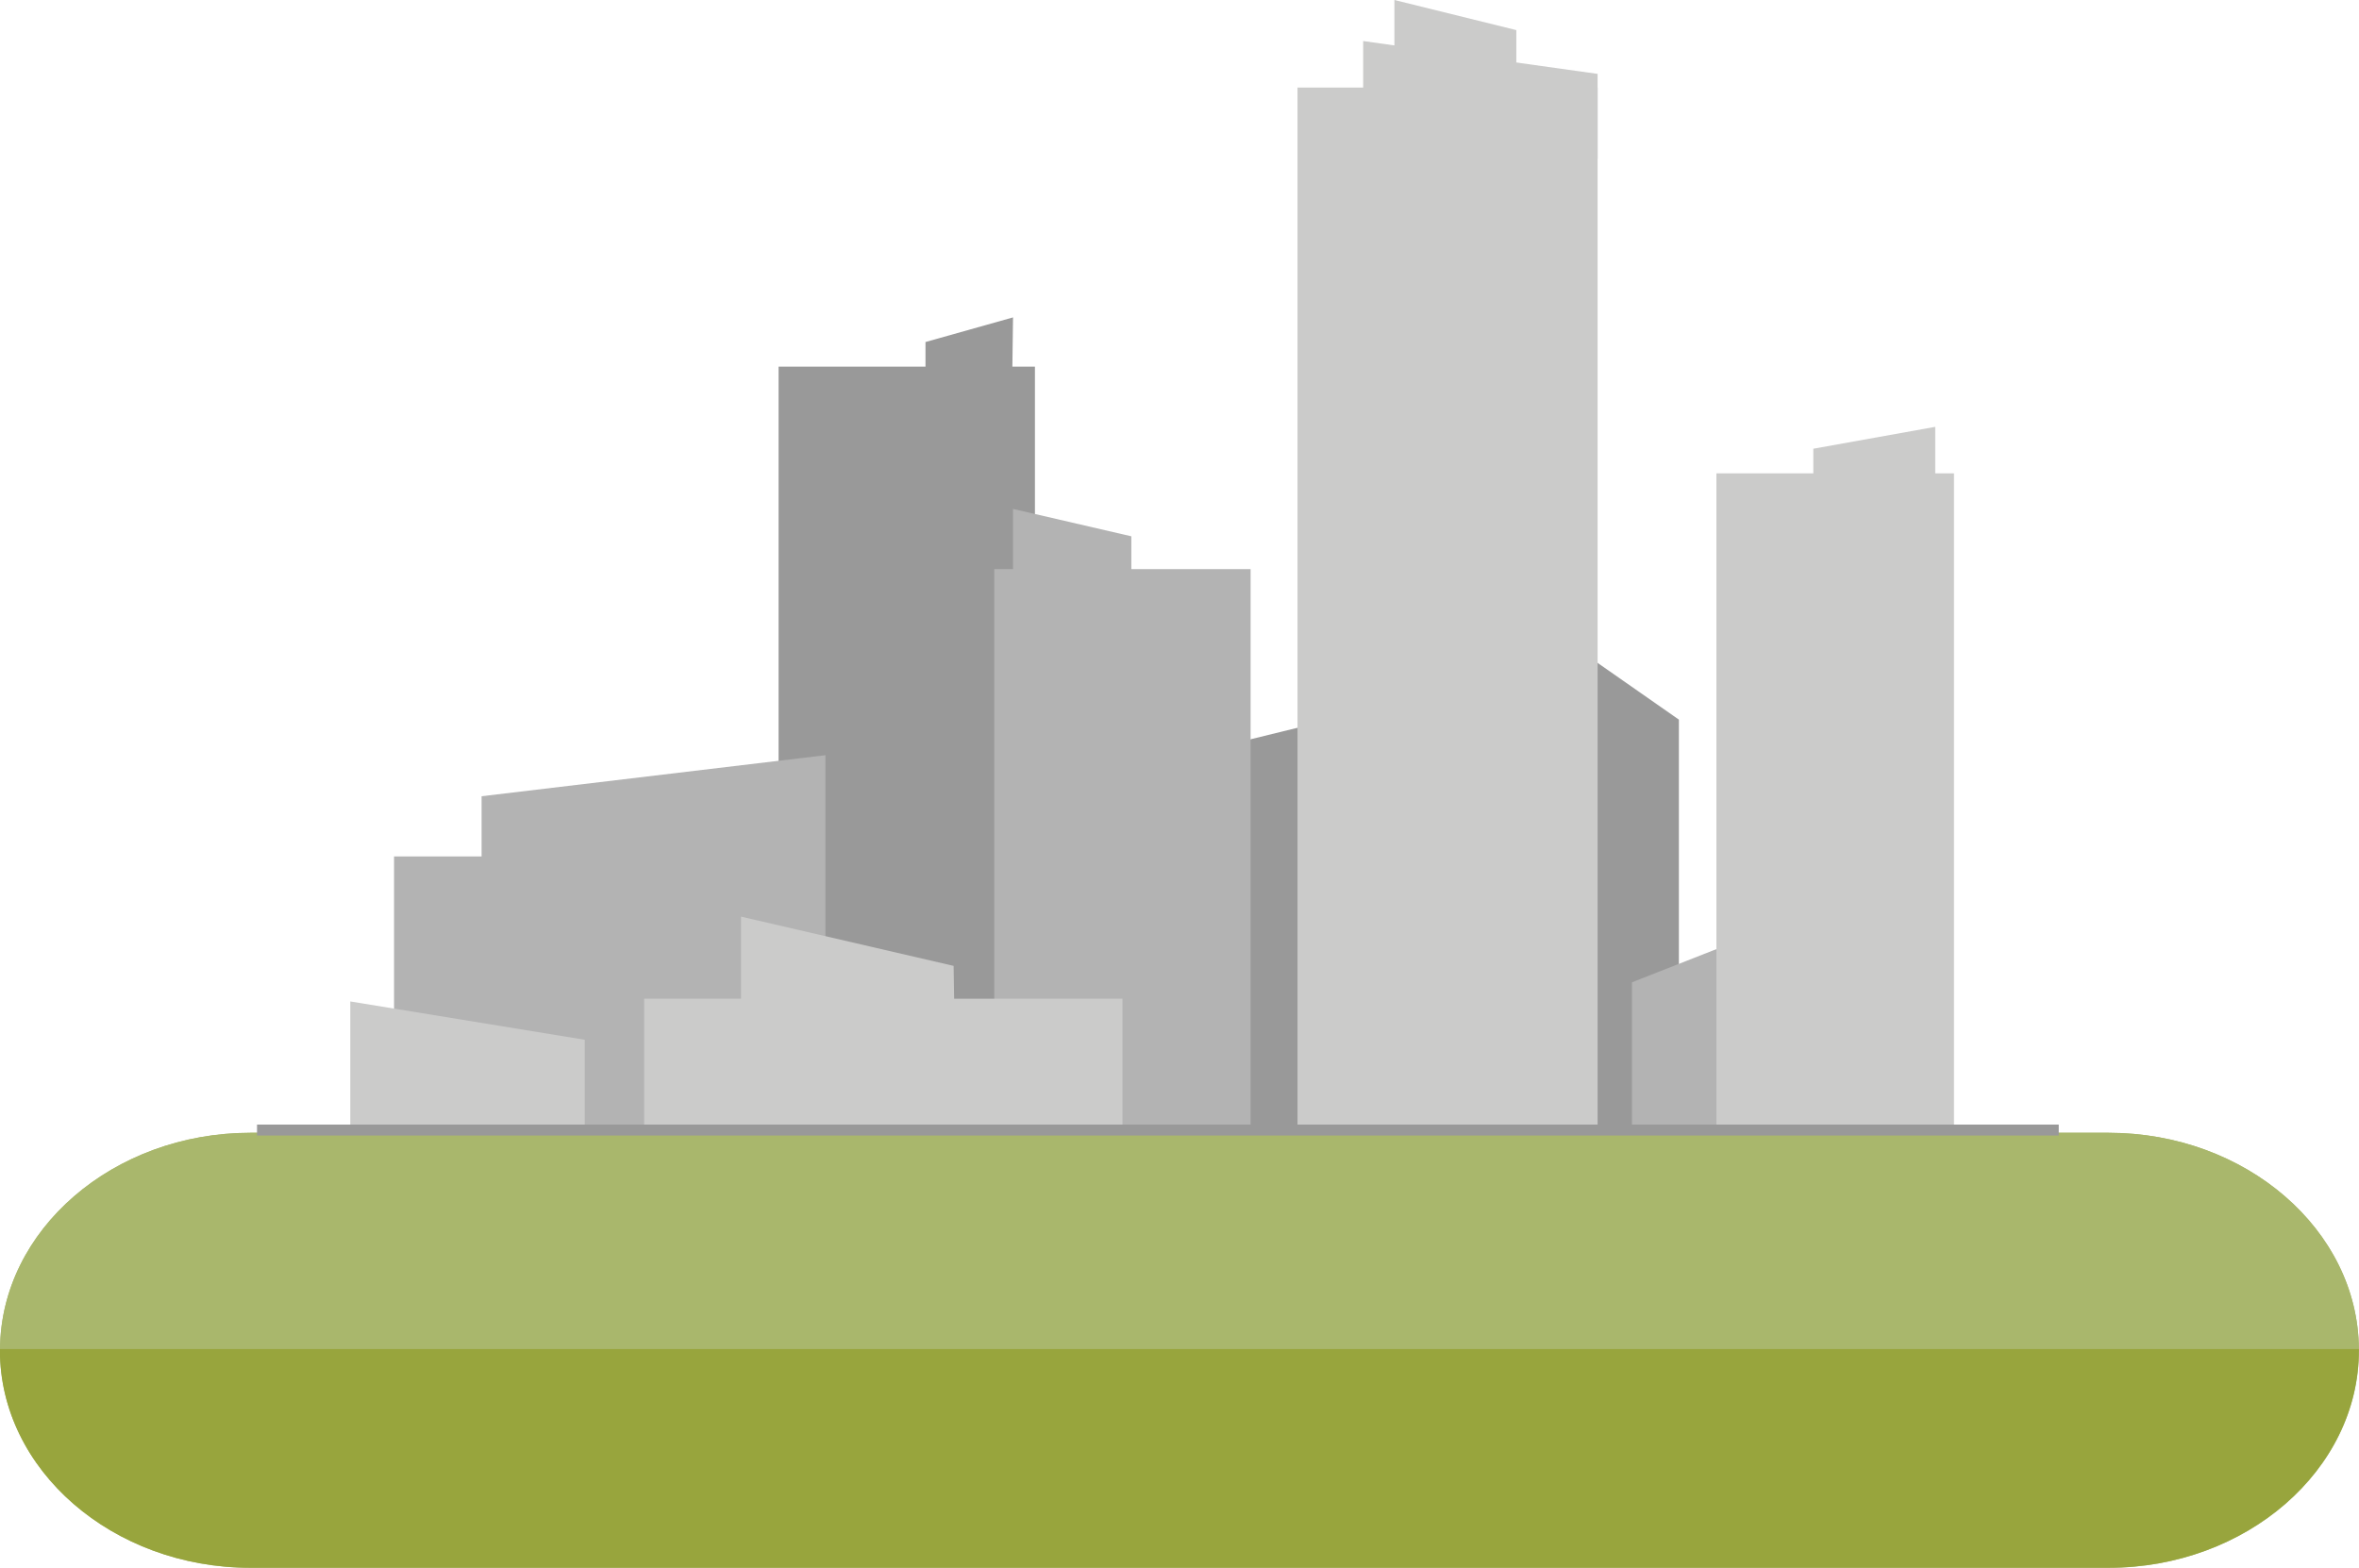 <svg id="city_expanded" xmlns="http://www.w3.org/2000/svg" viewBox="0 0 862 573"><defs><style>.cls-1{fill:#999;}.cls-2{fill:#b3b3b3;}.cls-3{fill:#cbcbca;}.cls-4{fill:#a9b76c;}.cls-5{fill:#98a53d;}</style></defs><rect class="cls-1" x="284.5" y="134" width="93.67" height="299"/><polygon class="cls-1" points="613.48 433 519.81 433 523.24 200 613.48 263 613.48 433"/><polygon class="cls-2" points="708.29 446 596.34 446 596.34 359 708.29 315 708.29 446"/><rect class="cls-3" x="627.19" y="173" width="86.81" height="269"/><polygon class="cls-2" points="301.63 462 175.98 462 175.98 291 301.63 276 301.63 462"/><polygon class="cls-1" points="510.67 437 417 437 417 280 510.67 257 510.67 437"/><rect class="cls-2" x="363.31" y="208" width="93.67" height="260"/><rect class="cls-3" x="474.12" y="32" width="109.66" height="397"/><rect class="cls-2" x="143.99" y="313" width="125.65" height="129"/><rect class="cls-3" x="235.38" y="365" width="174.77" height="103"/><polygon class="cls-3" points="348.87 379.5 270.79 379.5 270.79 335 348.46 353 348.87 379.5"/><polygon class="cls-1" points="369.68 153.1 338.18 153.1 338.18 125 370.17 116 369.68 153.1"/><polygon class="cls-3" points="583.78 58 498.11 58 498.11 15 583.78 27 583.78 58"/><polygon class="cls-3" points="554.08 43 509.53 43 509.53 0 554.08 11 554.08 43"/><polygon class="cls-2" points="413.4 212.47 370.17 212.47 370.17 186 413.4 196 413.4 212.47"/><polygon class="cls-3" points="707.15 206 662.6 206 662.6 164 707.15 156 707.15 206"/><polygon class="cls-3" points="213.67 422 128 422 128 366 213.67 380 213.67 422"/><path class="cls-4" d="M993,983.54c-.32-43.49-41.35-79-91.48-79h-679c-50.13,0-91.17,35.51-91.48,79,0,.17,0,.33,0,.5h0c0,43.73,41.17,79.5,91.5,79.5h679c50.32,0,91.49-35.77,91.49-79.5h0C993,983.87,993,983.71,993,983.54Z" transform="translate(-131.04 -490.54)"/><path class="cls-5" d="M131,984h0c0,43.73,41.17,79.5,91.5,79.5h679c50.32,0,91.49-35.77,91.49-79.5h0c0-.17,0-.33,0-.5h-862C131.06,983.71,131,983.87,131,984Z" transform="translate(-131.04 -490.54)"/><path class="cls-4" d="M901.55,904.54h-679c-50.13,0-91.17,35.51-91.48,79H993C992.71,940.05,951.68,904.54,901.55,904.54Z" transform="translate(-131.04 -490.54)"/><rect class="cls-1" x="93.92" y="411" width="658.36" height="4"/></svg>